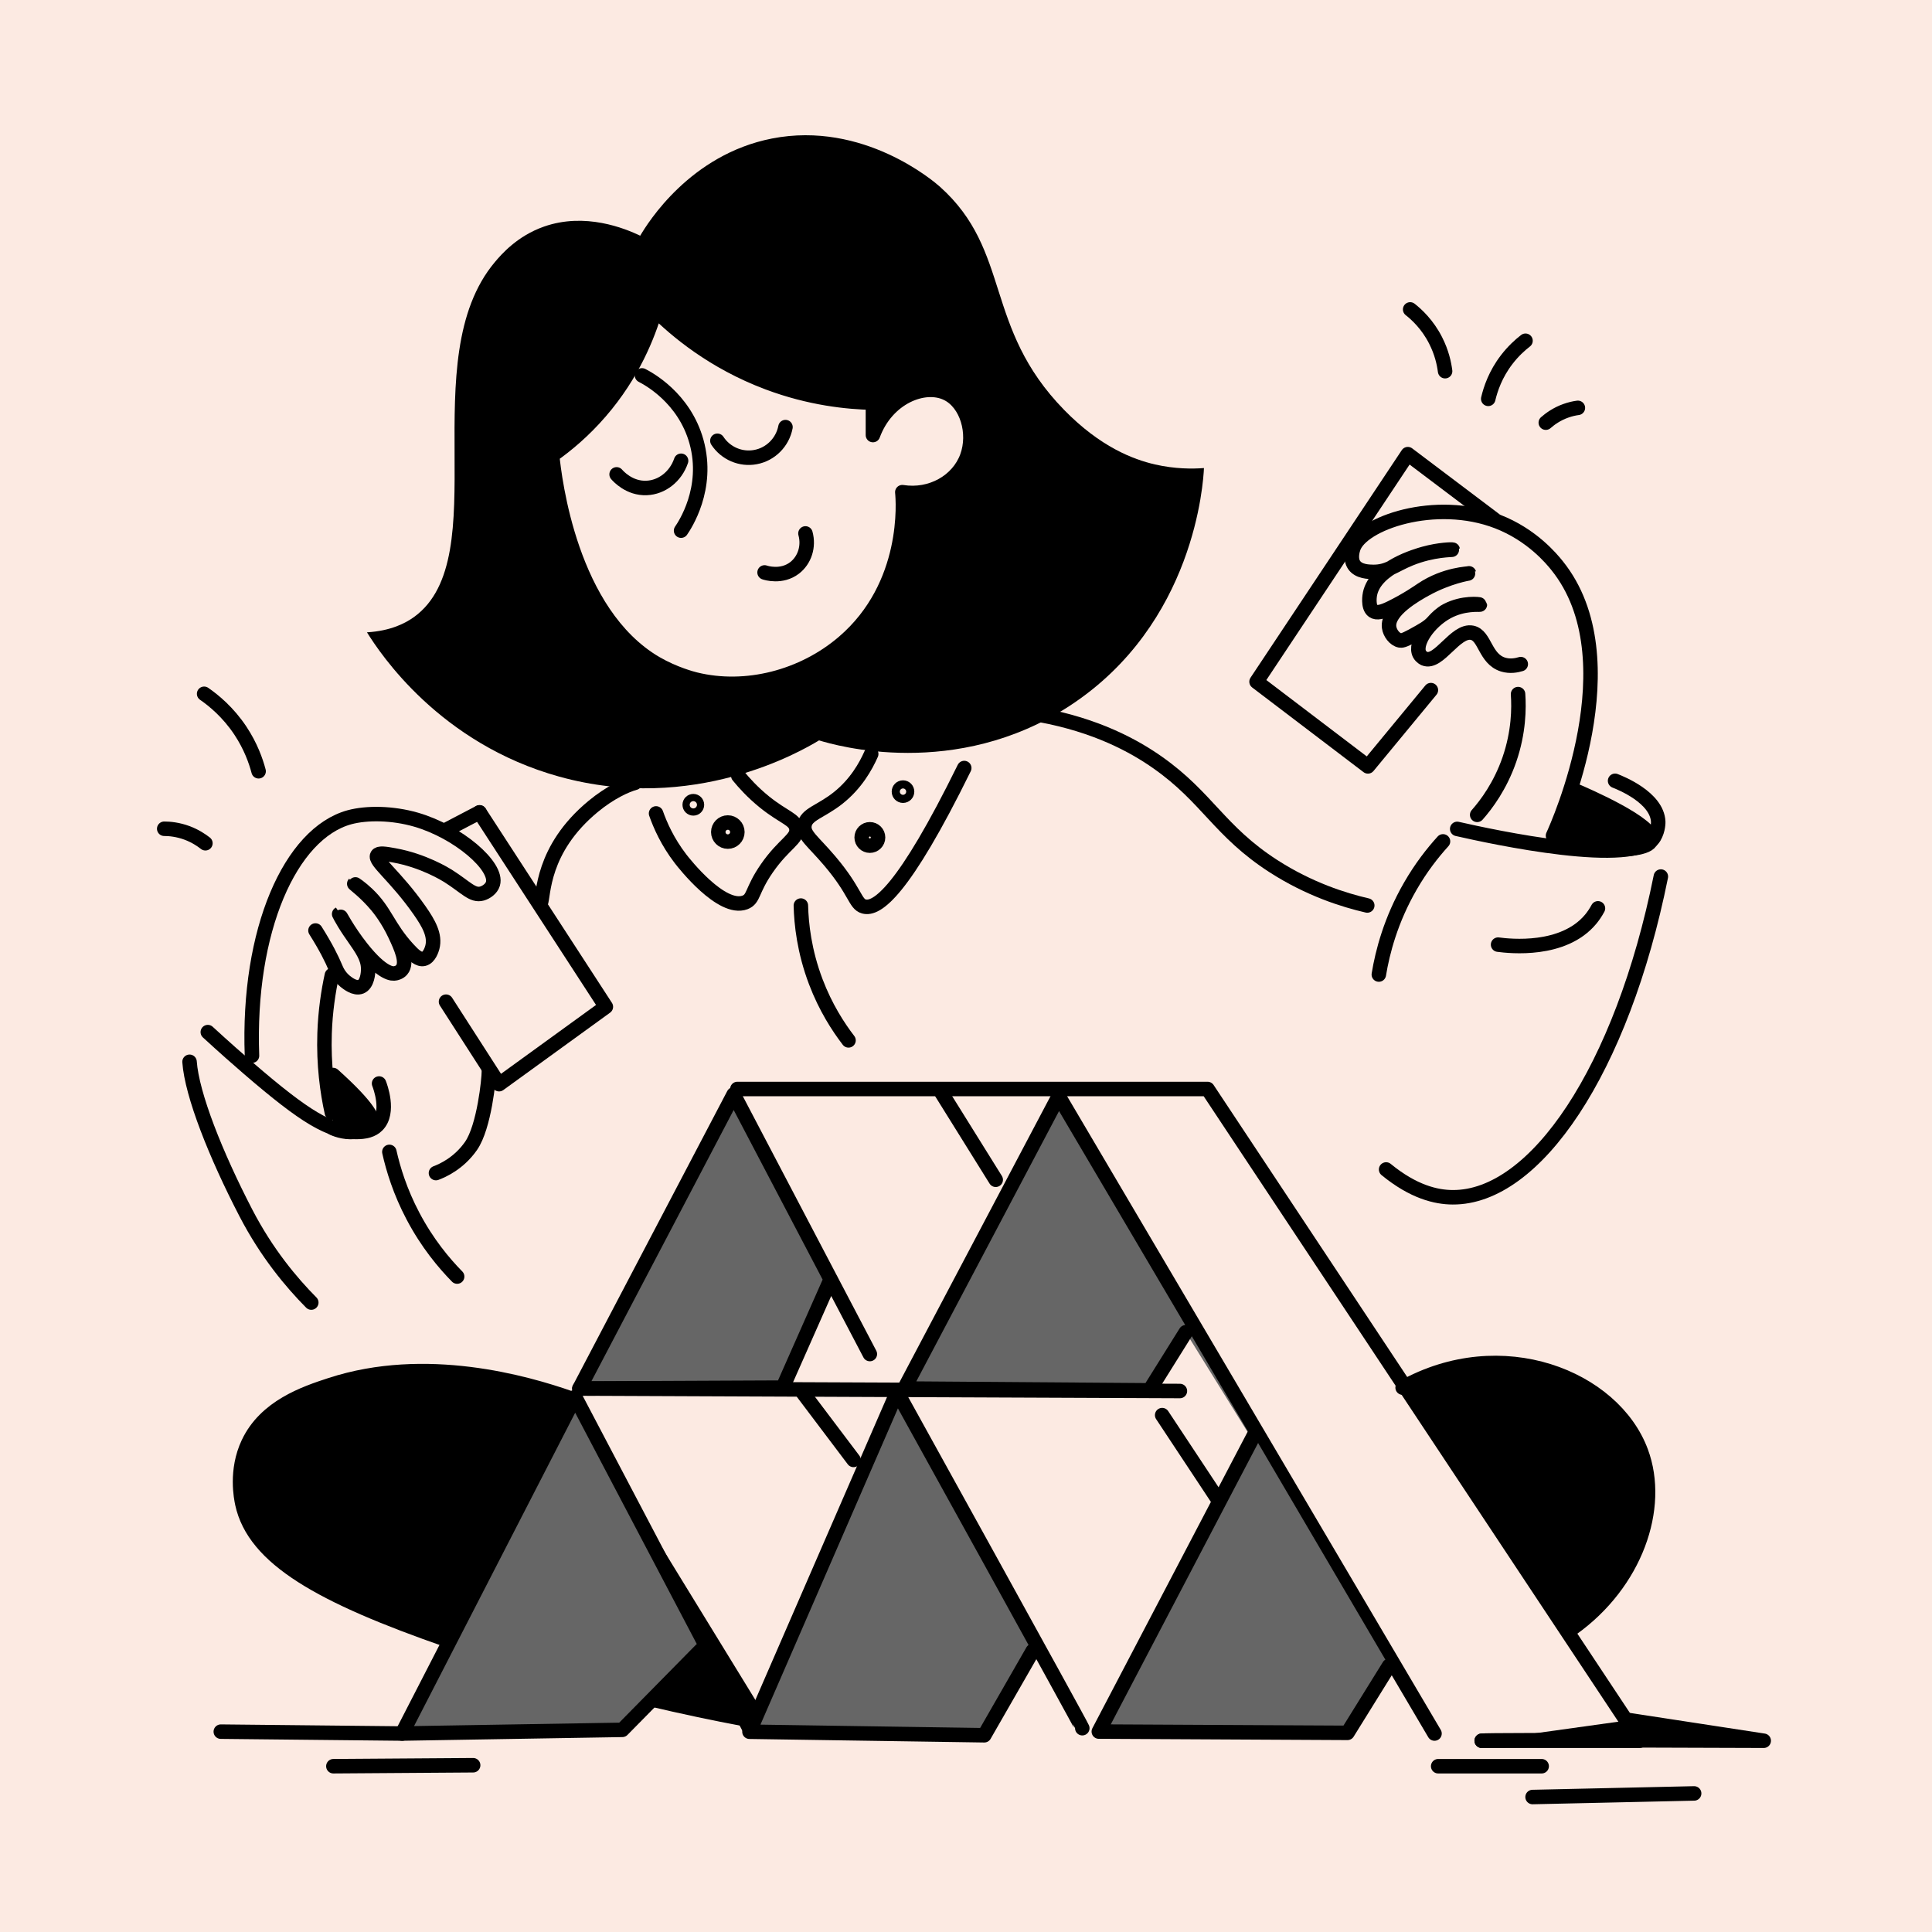 <svg width="400" height="400" viewBox="0 0 400 400" fill="none" xmlns="http://www.w3.org/2000/svg">
<rect width="400" height="400" fill="#FCEAE2"/>
<path d="M75.977 130.916C80.924 130.62 83.958 129.017 85.747 127.726C102.737 115.388 85.498 74.407 102.472 54.244C103.795 52.672 107.078 48.861 112.617 46.916C121.158 43.913 129.373 47.289 132.547 48.798C134.149 46.091 142.878 32.011 159.805 28.681C178.771 24.963 193.442 37.627 194.578 38.639C209.499 51.957 203.555 67.717 220.327 84.878C227.842 92.564 234.625 95.116 239.122 96.158C243.276 97.107 246.87 97.092 249.266 96.905C249.141 99.799 247.368 129.235 221.447 146.147C197.876 161.519 173.014 154.347 169.576 153.289C165.795 155.576 143.562 168.473 115.822 160.803C91.022 153.942 78.73 135.334 75.977 130.916Z" fill="black"/>
<path d="M186.815 101.899C186.986 103.548 188.433 121.176 174.648 132.985C166.2 140.219 154.422 143.238 144.013 140.686C143.391 140.531 139.642 139.582 135.736 137.31C118.031 126.917 114.81 99.161 114.312 94.275C117.331 92.144 120.863 89.204 124.27 85.252C131.022 77.457 134.165 69.382 135.69 64.201C139.875 68.355 147.561 74.921 159.012 79.215C167.709 82.482 175.457 83.26 180.731 83.369C180.731 85.609 180.731 87.834 180.731 90.075C183.625 82.218 191.389 79.168 196.072 81.455C200.21 83.463 202.015 89.67 200.226 94.556C198.374 99.628 192.758 102.848 186.815 101.899Z" fill="#FCEAE2" stroke="black" stroke-width="3" stroke-miterlimit="10" stroke-linecap="round" stroke-linejoin="round"/>
<path d="M132.92 77.722C134.133 78.344 141.664 82.311 144.2 91.444C146.891 101.168 141.726 108.823 141.01 109.865" stroke="black" stroke-width="3" stroke-miterlimit="10" stroke-linecap="round" stroke-linejoin="round"/>
<path d="M148.527 91.257C150.239 93.871 153.366 95.209 156.415 94.634C159.543 94.058 162.016 91.584 162.623 88.426" stroke="black" stroke-width="3" stroke-miterlimit="10" stroke-linecap="round" stroke-linejoin="round"/>
<path d="M127.662 98.212C127.973 98.57 130.291 101.184 133.87 101.028C137.044 100.904 139.907 98.663 141.011 95.396" stroke="black" stroke-width="3" stroke-miterlimit="10" stroke-linecap="round" stroke-linejoin="round"/>
<path d="M158.297 118.516C158.546 118.609 161.797 119.651 164.505 117.582C166.605 115.964 167.507 113.133 166.761 110.441" stroke="black" stroke-width="3" stroke-miterlimit="10" stroke-linecap="round" stroke-linejoin="round"/>
<path d="M152.852 160.616C154.003 162.032 155.792 164.039 158.297 166.062C162.374 169.329 164.583 169.609 164.879 171.507C165.221 173.732 162.405 174.525 158.764 179.784C155.575 184.389 156.135 186.116 154.252 186.832C149.382 188.668 141.588 178.695 140.903 177.808C138.165 174.245 136.671 170.791 135.831 168.411" stroke="black" stroke-width="3" stroke-miterlimit="10" stroke-linecap="round" stroke-linejoin="round"/>
<path d="M180.374 156.104C179.223 158.703 177.2 162.297 173.513 165.222C169.904 168.084 166.916 168.551 166.559 170.854C166.247 172.876 168.285 174.106 171.817 178.275C177.169 184.592 176.998 187.159 178.865 187.672C181.526 188.419 187.033 184.639 199.636 159.014" stroke="black" stroke-width="3" stroke-miterlimit="10" stroke-linecap="round" stroke-linejoin="round"/>
<path d="M180.095 175.086C181.032 175.086 181.791 174.326 181.791 173.39C181.791 172.453 181.032 171.694 180.095 171.694C179.159 171.694 178.399 172.453 178.399 173.39C178.399 174.326 179.159 175.086 180.095 175.086Z" stroke="black" stroke-width="3" stroke-miterlimit="10" stroke-linecap="round" stroke-linejoin="round"/>
<path d="M186.956 164.739C187.42 164.739 187.797 164.363 187.797 163.899C187.797 163.435 187.42 163.059 186.956 163.059C186.492 163.059 186.116 163.435 186.116 163.899C186.116 164.363 186.492 164.739 186.956 164.739Z" stroke="black" stroke-width="3" stroke-miterlimit="10" stroke-linecap="round" stroke-linejoin="round"/>
<path d="M150.688 174.245C151.779 174.245 152.664 173.361 152.664 172.269C152.664 171.178 151.779 170.293 150.688 170.293C149.597 170.293 148.712 171.178 148.712 172.269C148.712 173.361 149.597 174.245 150.688 174.245Z" stroke="black" stroke-width="3" stroke-miterlimit="10" stroke-linecap="round" stroke-linejoin="round"/>
<path d="M144.293 166.622C144.293 167.042 143.951 167.369 143.547 167.369C143.127 167.369 142.8 167.026 142.8 166.622C142.8 166.202 143.142 165.875 143.547 165.875C143.951 165.875 144.293 166.217 144.293 166.622Z" stroke="black" stroke-width="3" stroke-miterlimit="10" stroke-linecap="round" stroke-linejoin="round"/>
<path d="M165.812 187.486C165.905 191.282 166.496 196.93 168.908 203.278C170.93 208.599 173.56 212.644 175.676 215.398" stroke="black" stroke-width="3" stroke-miterlimit="10" stroke-linecap="round" stroke-linejoin="round"/>
<path d="M215.304 148.014C226.957 150.161 234.752 154.393 239.73 157.909C249.983 165.128 252.457 172.114 263.659 179.333C271.081 184.11 278.222 186.35 283.076 187.47" stroke="black" stroke-width="3" stroke-miterlimit="10" stroke-linecap="round" stroke-linejoin="round"/>
<path d="M111.933 187.066C112.633 185.479 111.995 175.879 122.823 166.949C126.324 164.055 129.638 162.561 131.474 162.063" stroke="black" stroke-width="3" stroke-miterlimit="10" stroke-linecap="round" stroke-linejoin="round"/>
<path d="M285.472 201.768C286.234 197.116 287.945 190.488 291.991 183.472C294.184 179.66 296.596 176.579 298.759 174.199" stroke="black" stroke-width="3" stroke-miterlimit="10" stroke-linecap="round" stroke-linejoin="round"/>
<path d="M343.862 181.48C335.787 221.621 317.879 247.992 300.765 247.883C297.342 247.868 292.644 246.778 286.98 242.127" stroke="black" stroke-width="3" stroke-miterlimit="10" stroke-linecap="round" stroke-linejoin="round"/>
<path d="M301.698 171.616C308.948 173.265 338.696 179.738 342.477 173.312C343.395 171.741 343.317 170.122 343.317 170.122C343.084 165.097 335.46 162.079 334.386 161.659" stroke="black" stroke-width="3" stroke-miterlimit="10" stroke-linecap="round" stroke-linejoin="round"/>
<path d="M321.161 175.086C322.795 175.288 340.951 177.373 341.838 173.966C342.663 170.776 328.038 164.475 326.046 163.635" fill="black"/>
<path d="M321.161 175.086C322.795 175.288 340.951 177.373 341.838 173.966C342.663 170.776 328.038 164.475 326.046 163.635" stroke="black" stroke-width="3" stroke-miterlimit="10" stroke-linecap="round" stroke-linejoin="round"/>
<path d="M310.163 195.576C312.637 195.903 323.683 197.101 329.331 190.317C329.86 189.68 330.373 188.933 330.84 188.062" stroke="black" stroke-width="3" stroke-miterlimit="10" stroke-linecap="round" stroke-linejoin="round"/>
<path d="M39.244 219.832C39.727 226.662 44.69 239.14 50.913 251.135C55.238 259.474 60.372 265.573 64.449 269.681" stroke="black" stroke-width="3" stroke-miterlimit="10" stroke-linecap="round" stroke-linejoin="round"/>
<path d="M80.613 238.486C81.407 242.034 82.823 246.701 85.499 251.773C88.47 257.421 91.94 261.544 94.647 264.298" stroke="black" stroke-width="3" stroke-miterlimit="10" stroke-linecap="round" stroke-linejoin="round"/>
<path d="M90.261 242.874C91.537 242.391 94.959 240.929 97.526 237.241C100.265 233.305 101.245 223.223 101.214 221.901" stroke="black" stroke-width="3" stroke-miterlimit="10" stroke-linecap="round" stroke-linejoin="round"/>
<path d="M43.025 213.686C46.448 216.829 49.342 219.38 51.443 221.185C63.282 231.391 68.277 234.301 73.598 234.363C75.636 234.394 77.114 233.99 78.109 232.978C80.77 230.302 78.67 224.795 78.483 224.328" stroke="black" stroke-width="3" stroke-miterlimit="10" stroke-linecap="round" stroke-linejoin="round"/>
<path d="M68.961 222.57C76.585 229.416 77.596 232.014 76.974 233.087C76.585 233.756 75.496 233.974 74.344 234.207C71.839 234.721 69.785 233.943 68.961 233.585" fill="black"/>
<path d="M68.961 222.57C76.585 229.416 77.596 232.014 76.974 233.087C76.585 233.756 75.496 233.974 74.344 234.207C71.839 234.721 69.785 233.943 68.961 233.585" stroke="black" stroke-width="3" stroke-miterlimit="10" stroke-linecap="round" stroke-linejoin="round"/>
<path d="M52.171 218.571C51.206 192.604 60.121 172.55 72.35 169.205C75.96 168.225 81.281 168.302 86.135 169.703C94.848 172.223 103.14 179.364 102.051 182.989C101.74 184.016 100.666 184.748 99.795 184.996C97.835 185.541 96.497 183.721 92.778 181.356C92.296 181.06 87.691 178.182 81.623 177.093C79.756 176.75 78.434 176.533 78.107 177.093C77.438 178.26 81.903 181.371 86.882 188.497C88.749 191.173 90.165 193.647 89.511 196.136C89.402 196.541 88.904 198.237 87.753 198.517C86.742 198.766 85.684 197.801 84.501 196.51C80.238 191.858 79.834 188.699 76.038 185.105C74.668 183.798 73.377 182.943 73.346 182.974C73.315 183.021 75.695 184.732 78.045 187.548C78.511 188.108 80.269 190.271 81.81 193.569C83.008 196.136 84.47 199.295 83.163 200.804C82.681 201.364 82.012 201.488 81.81 201.519C81.343 201.613 79.289 201.862 74.855 196.261C71.977 192.62 70.25 189.228 70.219 189.244C70.203 189.259 70.623 190.037 71.277 191.126C72.132 192.527 72.817 193.476 73.097 193.88C74.995 196.603 76.147 198.268 76.224 200.399C76.271 201.597 76.007 203.76 74.715 204.289C73.455 204.802 71.868 203.495 71.463 203.169C70.188 202.126 69.659 200.835 69.456 200.353C68.71 198.563 67.481 196.074 65.318 192.651" stroke="black" stroke-width="3" stroke-miterlimit="10" stroke-linecap="round" stroke-linejoin="round"/>
<path d="M68.71 201.909C67.979 205.285 67.356 209.33 67.201 213.935C66.983 220.47 67.761 226.055 68.71 230.349" stroke="black" stroke-width="3" stroke-miterlimit="10" stroke-linecap="round" stroke-linejoin="round"/>
<path d="M314.298 143.705C314.5 146.598 314.469 151.546 312.509 157.24C310.61 162.732 307.732 166.56 305.834 168.707" stroke="black" stroke-width="3" stroke-miterlimit="10" stroke-linecap="round" stroke-linejoin="round"/>
<path d="M321.534 173.017C322.467 170.994 337.994 136.517 322.374 117.1C321.254 115.7 317.146 110.721 310.067 107.983C297.138 102.973 281.798 108.356 280.18 113.521C280.04 113.957 279.495 115.731 280.366 116.991C281.315 118.36 283.385 118.391 284.318 118.407C287.336 118.422 288.628 117.038 291.926 115.684C296.703 113.739 300.779 113.879 300.763 113.801C300.748 113.724 298.041 113.755 294.836 114.642C293.435 115.031 284.816 117.442 283.649 122.919C283.618 123.043 283.105 125.657 284.303 126.497C285.018 126.995 286.138 126.746 287.974 125.844C291.319 124.194 293.7 122.53 294.369 122.079C299.285 118.78 304.171 118.811 304.139 118.702C304.139 118.702 299.892 119.34 295.116 121.985C293.171 123.059 287.134 126.435 287.601 129.873C287.756 131.056 288.721 132.378 289.857 132.596C290.121 132.643 290.541 132.674 292.393 131.662C294.633 130.433 295.769 129.811 296.687 128.784C297.045 128.395 297.636 127.695 298.663 126.948C298.912 126.762 299.176 126.59 299.534 126.404C302.91 124.63 306.38 125.097 306.395 125.175C306.411 125.252 303.035 124.832 299.628 126.684C295.8 128.753 292.735 133.265 293.902 135.428C294.26 136.081 294.898 136.346 294.929 136.361C297.901 137.544 301.323 130.293 304.793 131.009C307.5 131.569 307.407 136.408 311.187 137.59C312.65 138.041 314.035 137.746 314.859 137.497" stroke="black" stroke-width="3" stroke-miterlimit="10" stroke-linecap="round" stroke-linejoin="round"/>
<path d="M290.4 287.293C310.86 275.811 334.073 285.193 339.767 300.58C344.077 312.202 338.6 327.791 325.485 337.173" fill="black"/>
<path d="M290.4 287.293C310.86 275.811 334.073 285.193 339.767 300.58C344.077 312.202 338.6 327.791 325.485 337.173" stroke="black" stroke-width="3" stroke-miterlimit="10" stroke-linecap="round" stroke-linejoin="round"/>
<path d="M118.076 289.487C108.881 286.266 88.126 280.307 68.461 286.733C63.046 288.491 54.972 291.26 51.424 298.76C48.717 304.485 49.946 310.21 50.164 311.284C52.622 322.688 66.438 330.452 92.763 339.6C109.224 345.326 131.69 352 159.415 356.886" fill="black"/>
<path d="M118.076 289.487C108.881 286.266 88.126 280.307 68.461 286.733C63.046 288.491 54.972 291.26 51.424 298.76C48.717 304.485 49.946 310.21 50.164 311.284C52.622 322.688 66.438 330.452 92.763 339.6C109.224 345.326 131.69 352 159.415 356.886" stroke="black" stroke-width="3" stroke-miterlimit="10" stroke-linecap="round" stroke-linejoin="round"/>
<path d="M296.251 142.88L283.213 158.672L260.155 141.138C270.595 125.439 281.035 109.725 291.474 94.027L309.413 107.563" stroke="black" stroke-width="3" stroke-miterlimit="10" stroke-linecap="round" stroke-linejoin="round"/>
<path d="M92.205 171.897L99.284 168.194" stroke="black" stroke-width="3" stroke-miterlimit="10" stroke-linecap="round" stroke-linejoin="round"/>
<path d="M99.283 168.194L125.436 208.443L103.328 224.469L92.344 207.385" stroke="black" stroke-width="3" stroke-miterlimit="10" stroke-linecap="round" stroke-linejoin="round"/>
<path d="M152.664 225.464H250.013L339.474 360.402H306.77" stroke="black" stroke-width="3" stroke-miterlimit="10" stroke-linecap="round" stroke-linejoin="round"/>
<path d="M296.999 358.908L219.191 226.958L187.234 287.48L237.986 287.853L245.501 275.826" fill="#666666"/>
<path d="M296.999 358.908L219.191 226.958L187.234 287.48L237.986 287.853L245.501 275.826" stroke="black" stroke-width="3" stroke-miterlimit="10" stroke-linecap="round" stroke-linejoin="round"/>
<path d="M180.092 280.339L151.9 226.584L119.959 287.48L162.06 287.293L171.986 264.858" fill="#666666"/>
<path d="M180.092 280.339L151.9 226.584L119.959 287.48L162.06 287.293L171.986 264.858" stroke="black" stroke-width="3" stroke-miterlimit="10" stroke-linecap="round" stroke-linejoin="round"/>
<path d="M119.959 287.48L244.286 287.993" stroke="black" stroke-width="3" stroke-miterlimit="10" stroke-linecap="round" stroke-linejoin="round"/>
<path d="M194.92 226.227L206.153 244.259" stroke="black" stroke-width="3" stroke-miterlimit="10" stroke-linecap="round" stroke-linejoin="round"/>
<path d="M155.168 357.897L119.072 289.238L83.241 358.908L128.843 358.146L145.132 341.607" fill="#666666"/>
<path d="M155.168 357.897L119.072 289.238L83.241 358.908L128.843 358.146L145.132 341.607" stroke="black" stroke-width="3" stroke-miterlimit="10" stroke-linecap="round" stroke-linejoin="round"/>
<path d="M224.077 357.803C224.077 357.492 185.741 288.195 185.741 288.195L155.169 358.535L203.789 359.266L213.808 341.81" fill="#666666"/>
<path d="M224.077 357.803C224.077 357.492 185.741 288.195 185.741 288.195L155.169 358.535L203.789 359.266L213.808 341.81" stroke="black" stroke-width="3" stroke-miterlimit="10" stroke-linecap="round" stroke-linejoin="round"/>
<path d="M259.58 297.235L227.499 358.504L278.982 358.768L287.585 344.906" fill="#666666"/>
<path d="M259.58 297.235L227.499 358.504L278.982 358.768L287.585 344.906" stroke="black" stroke-width="3" stroke-miterlimit="10" stroke-linecap="round" stroke-linejoin="round"/>
<path d="M165.935 287.978L176.717 302.26" stroke="black" stroke-width="3" stroke-miterlimit="10" stroke-linecap="round" stroke-linejoin="round"/>
<path d="M240.615 292.987L251.895 310.039" stroke="black" stroke-width="3" stroke-miterlimit="10" stroke-linecap="round" stroke-linejoin="round"/>
<path d="M306.77 360.402C307.765 360.153 365.16 360.402 365.16 360.402L337.342 356.139" fill="black"/>
<path d="M306.77 360.402C307.765 360.153 365.16 360.402 365.16 360.402L337.342 356.139" stroke="black" stroke-width="3" stroke-miterlimit="10" stroke-linecap="round" stroke-linejoin="round"/>
<path d="M45.715 358.52L83.242 358.908" stroke="black" stroke-width="3" stroke-miterlimit="10" stroke-linecap="round" stroke-linejoin="round"/>
<path d="M69.022 365.676L97.961 365.474" stroke="black" stroke-width="3" stroke-miterlimit="10" stroke-linecap="round" stroke-linejoin="round"/>
<path d="M297.76 365.676H319.184" stroke="black" stroke-width="3" stroke-miterlimit="10" stroke-linecap="round" stroke-linejoin="round"/>
<path d="M317.303 372.055L350.753 371.309" stroke="black" stroke-width="3" stroke-miterlimit="10" stroke-linecap="round" stroke-linejoin="round"/>
<path d="M291.958 64.061C293.327 65.135 295.552 67.189 297.217 70.456C298.508 72.977 298.99 75.279 299.193 76.85" stroke="black" stroke-width="3" stroke-miterlimit="10" stroke-linecap="round" stroke-linejoin="round"/>
<path d="M308.123 82.576C308.59 80.616 309.586 77.504 311.982 74.408C313.288 72.712 314.673 71.452 315.84 70.549" stroke="black" stroke-width="3" stroke-miterlimit="10" stroke-linecap="round" stroke-linejoin="round"/>
<path d="M320.04 87.508C320.911 86.746 322.296 85.719 324.194 85.05C325.112 84.723 325.952 84.536 326.683 84.443" stroke="black" stroke-width="3" stroke-miterlimit="10" stroke-linecap="round" stroke-linejoin="round"/>
<path d="M42.262 143.643C44.222 144.996 47.209 147.423 49.776 151.282C51.908 154.502 52.981 157.552 53.542 159.683" stroke="black" stroke-width="3" stroke-miterlimit="10" stroke-linecap="round" stroke-linejoin="round"/>
<path d="M34 171.585C35.12 171.585 36.832 171.741 38.761 172.457C40.441 173.095 41.701 173.935 42.526 174.588" stroke="black" stroke-width="3" stroke-miterlimit="10" stroke-linecap="round" stroke-linejoin="round"/>
</svg>
